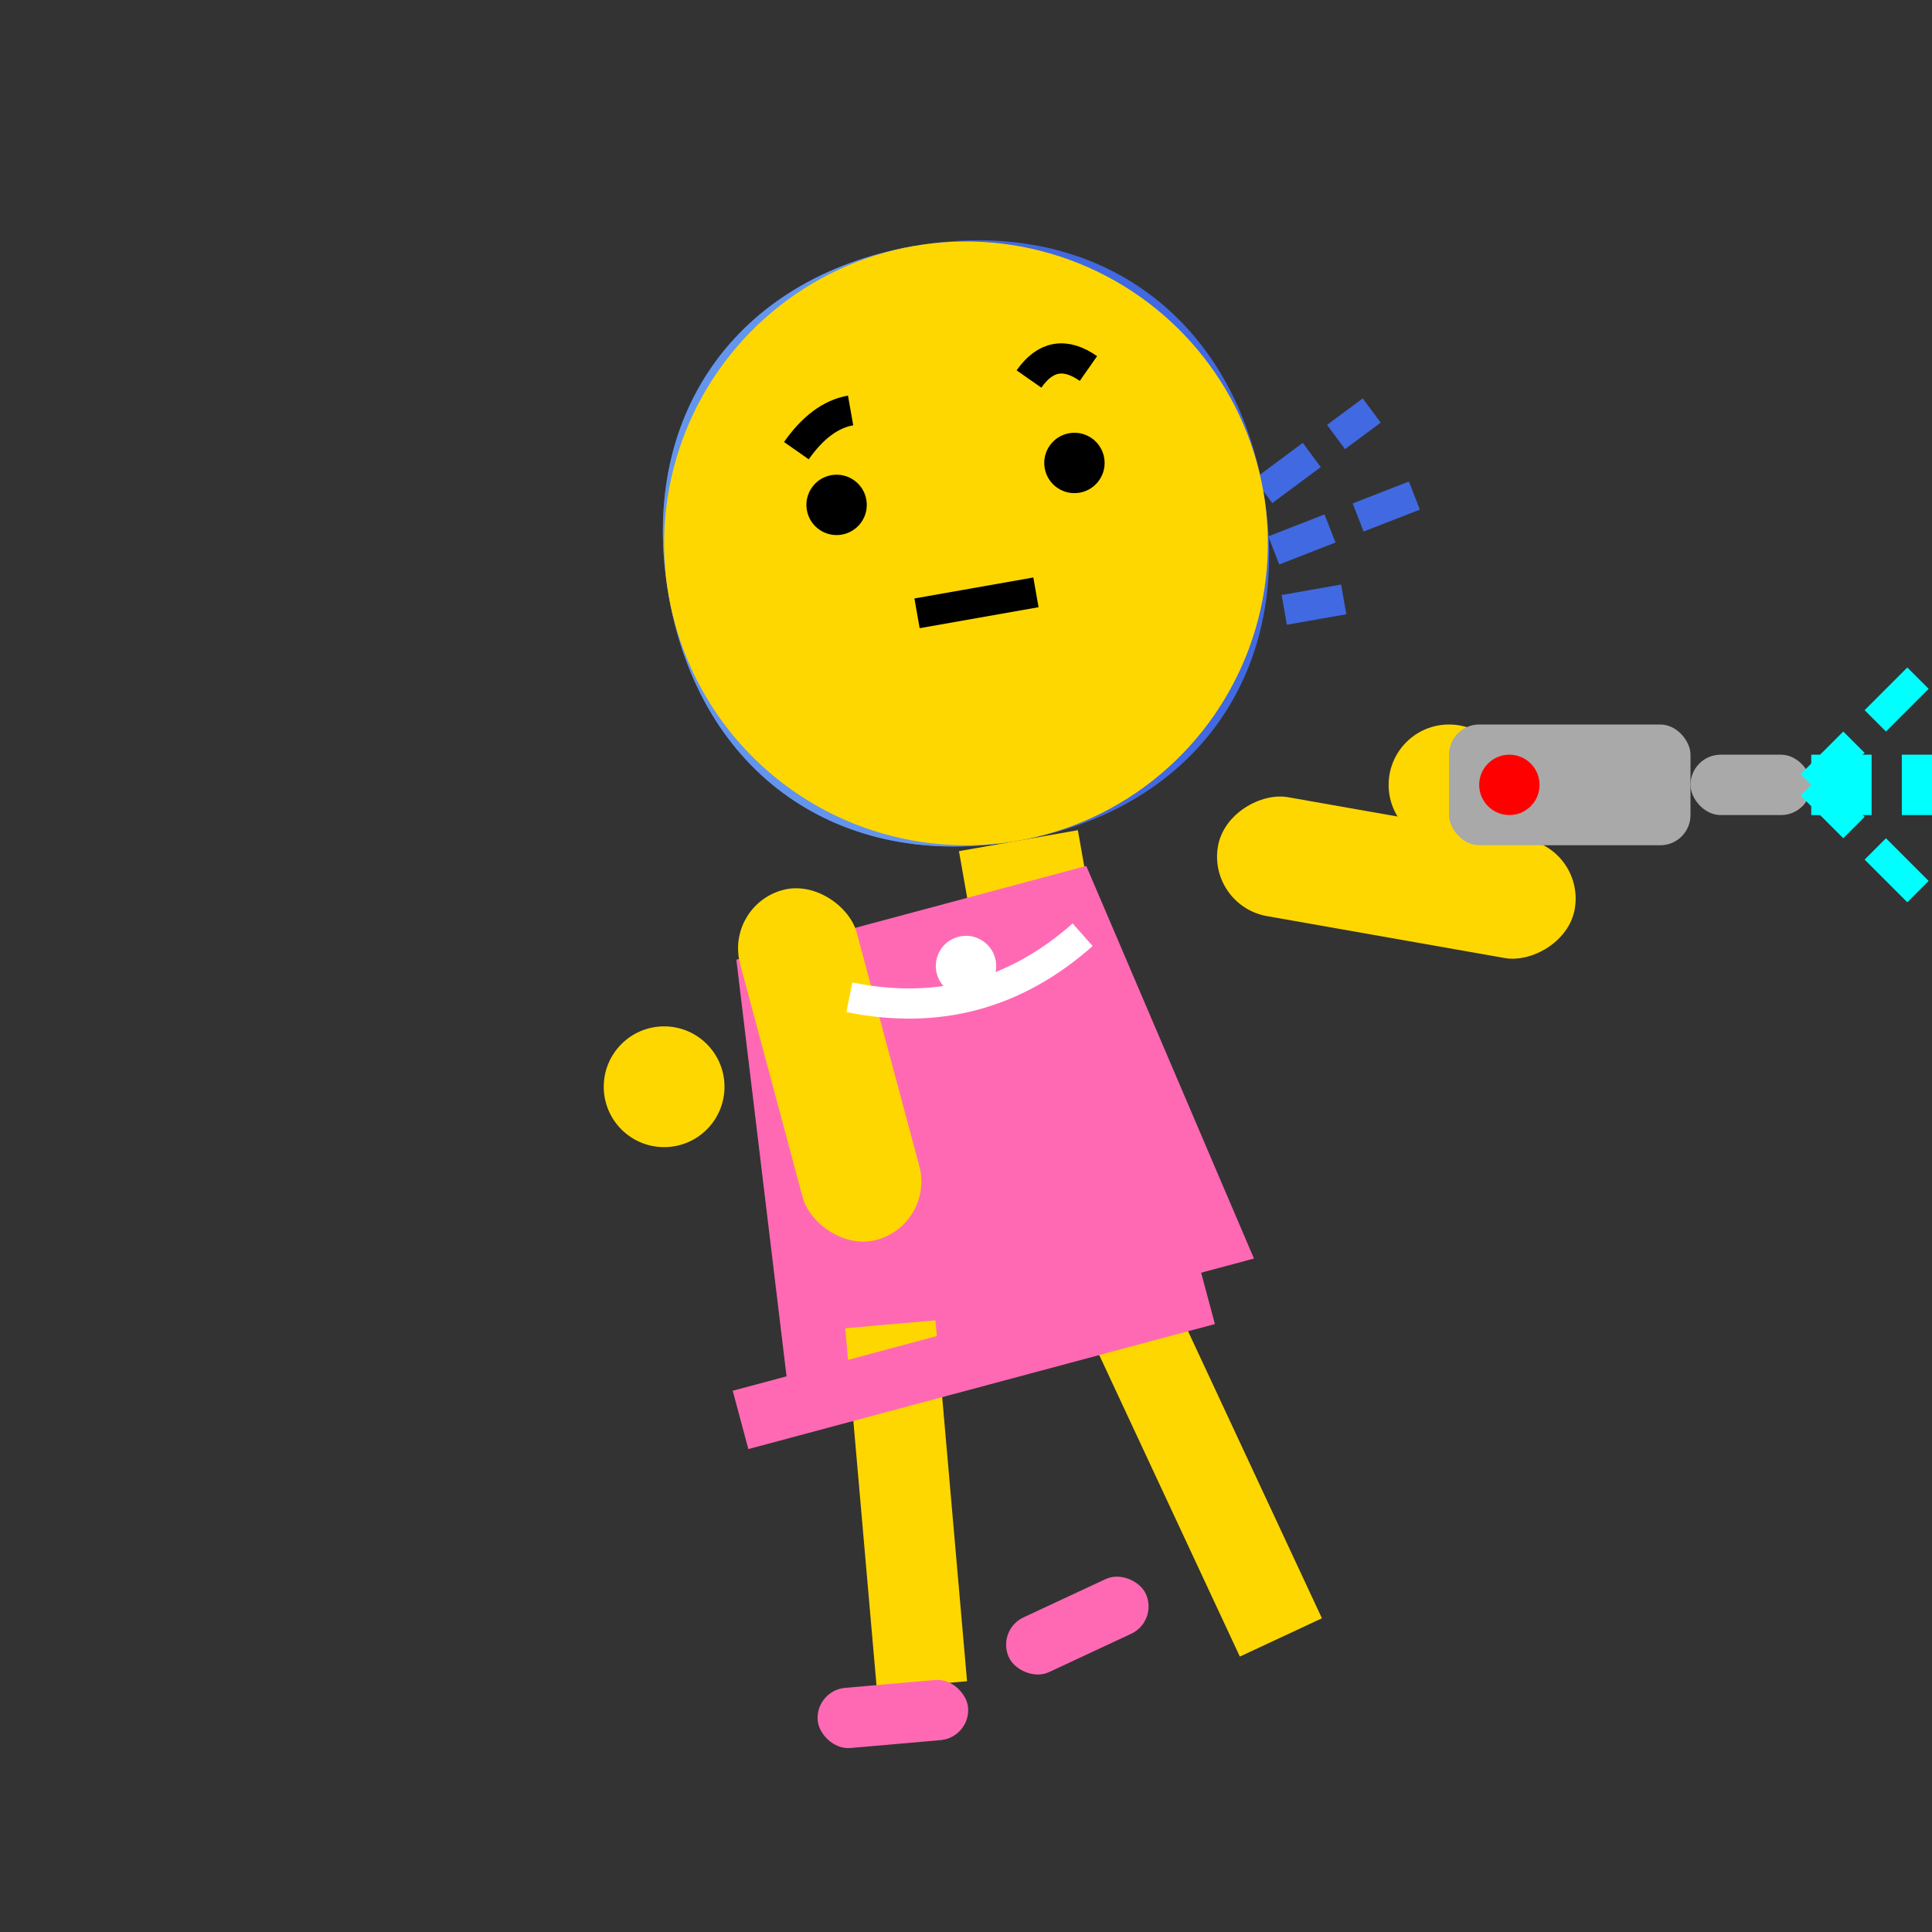 <svg width="64" height="64" xmlns="http://www.w3.org/2000/svg">
  <rect width="100%" height="100%" fill="#333333" stroke="none"/>
  <!-- Bulma Attacking Pose -->
  
  <!-- Hair (flowing with attack motion) -->
  <path d="M32,8 C38,8 42,12 42,18 C42,24 38,28 32,28 C26,28 22,24 22,18 C22,12 26,8 32,8 Z" fill="#4169E1" transform="rotate(-10 32 18)"/> <!-- Blue hair -->
  <path d="M22,18 C22,12 26,8 32,8 C32,8 30,14 30,18 C30,22 32,28 32,28 C26,28 22,24 22,18 Z" fill="#6495ED" transform="rotate(-10 32 18)"/> <!-- Hair highlight -->
  
  <!-- Motion lines in hair -->
  <path d="M42,18 L46,16 M42,20 L47,19 M42,22 L45,22" stroke="#4169E1" stroke-width="1" stroke-dasharray="2,1" transform="rotate(-10 32 18)"/>
  
  <!-- Head (turned for attack) -->
  <circle cx="32" cy="18" r="10" fill="#FFD700" transform="rotate(-10 32 18)"/>
  
  <!-- Face (determined expression) -->
  <circle cx="28" cy="16" r="1" fill="#000000" transform="rotate(-10 32 18)"/> <!-- Left eye -->
  <circle cx="36" cy="16" r="1" fill="#000000" transform="rotate(-10 32 18)"/> <!-- Right eye -->
  <path d="M30,20 L34,20" stroke="#000000" stroke-width="1" transform="rotate(-10 32 18)"/> <!-- Serious mouth -->
  <path d="M27,14 Q28,13 29,13" stroke="#000000" stroke-width="1" fill="none" transform="rotate(-10 32 18)"/> <!-- Left eyebrow (furrowed) -->
  <path d="M35,13 Q36,12 37,13" stroke="#000000" stroke-width="1" fill="none" transform="rotate(-10 32 18)"/> <!-- Right eyebrow (furrowed) -->
  
  <!-- Neck -->
  <rect x="30" y="28" width="4" height="2" fill="#FFD700" transform="rotate(-10 32 18)"/>
  
  <!-- Torso - Dress/Outfit (twisted for attack) -->
  <path d="M26,30 L38,30 L40,44 L24,44 Z" fill="#FF69B4" transform="rotate(-15 32 37)"/> <!-- Pink dress/top -->
  
  <!-- Arms (in attack position) -->
  <rect x="24" y="30" width="4" height="12" rx="2" transform="rotate(-15 24 30)" fill="#FFD700"/> <!-- Left arm back -->
  <rect x="40" y="30" width="4" height="12" rx="2" transform="rotate(-80 40 30)" fill="#FFD700"/> <!-- Right arm forward (attacking) -->
  
  <!-- Hands -->
  <circle cx="22" cy="36" r="2" fill="#FFD700"/> <!-- Left hand -->
  <circle cx="48" cy="26" r="2" fill="#FFD700"/> <!-- Right hand (attacking) -->
  
  <!-- Weapon (laser gun or gadget) -->
  <rect x="48" y="24" width="8" height="4" rx="1" fill="#A9A9A9"/> <!-- Gun body -->
  <rect x="56" y="25" width="4" height="2" rx="1" fill="#A9A9A9"/> <!-- Gun barrel -->
  <circle cx="50" cy="26" r="1" fill="#FF0000"/> <!-- Button/light -->
  
  <!-- Attack effect -->
  <path d="M60,26 L64,26" stroke="#00FFFF" stroke-width="2" stroke-dasharray="2,1"/>
  <path d="M60,26 Q62,24 64,22" stroke="#00FFFF" stroke-width="1" stroke-dasharray="2,1"/>
  <path d="M60,26 Q62,28 64,30" stroke="#00FFFF" stroke-width="1" stroke-dasharray="2,1"/>
  
  <!-- Legs (in attack stance) -->
  <rect x="28" y="44" width="3" height="12" transform="rotate(-5 28 44)" fill="#FFD700"/> <!-- Left leg -->
  <rect x="36" y="44" width="3" height="12" transform="rotate(-25 36 44)" fill="#FFD700"/> <!-- Right leg -->
  
  <!-- Feet -->
  <rect x="27" y="56" width="5" height="2" rx="1" transform="rotate(-5 27 56)" fill="#FF69B4"/> <!-- Left shoe -->
  <rect x="33" y="54" width="5" height="2" rx="1" transform="rotate(-25 33 54)" fill="#FF69B4"/> <!-- Right shoe -->
  
  <!-- Accessories -->
  <circle cx="32" cy="32" r="1" fill="#FFFFFF" transform="rotate(-15 32 32)"/> <!-- Necklace pendant -->
  <path d="M28,32 Q32,34 36,32" stroke="#FFFFFF" stroke-width="1" fill="none" transform="rotate(-15 32 32)"/> <!-- Necklace chain -->
  <rect x="24" y="44" width="16" height="2" fill="#FF69B4" transform="rotate(-15 32 44)"/> <!-- Belt/waistband -->
</svg>